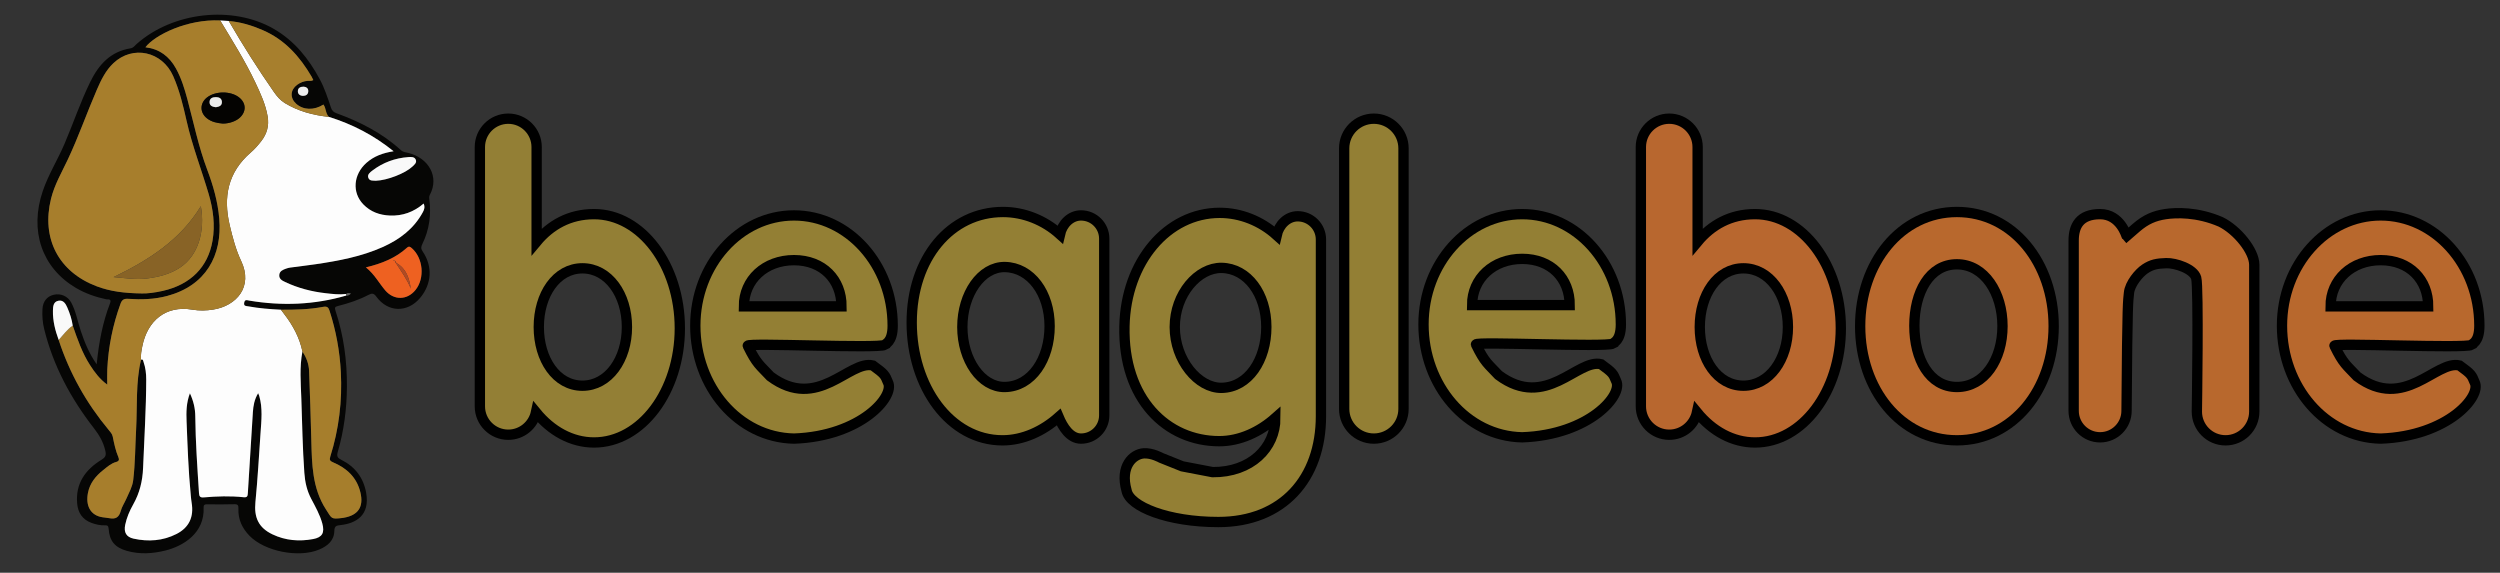 <?xml version="1.0" encoding="utf-8"?>
<!-- Generator: Adobe Illustrator 16.0.2, SVG Export Plug-In . SVG Version: 6.00 Build 0)  -->
<!DOCTYPE svg PUBLIC "-//W3C//DTD SVG 1.1//EN" "http://www.w3.org/Graphics/SVG/1.1/DTD/svg11.dtd">
<svg version="1.1" xmlns="http://www.w3.org/2000/svg" xmlns:xlink="http://www.w3.org/1999/xlink" x="0px" y="0px" width="484.5px"
	 height="111px" viewBox="0 0 484.5 111" enable-background="new 0 0 484.5 111" xml:space="preserve">
<rect x="0" y="0" width="484.5" height="111" fill="#333333" stroke="none"/>
<g id="Background_copy_2_xA0_Image_1_">
</g>
<g id="Layer_2">
	<path fill="#937F35" stroke="#000000" stroke-width="2" stroke-miterlimit="10" d="M115.125,41.5
		c-4.804,0-8.471,2.146-11.125,5.333V28.5c0-3.038-2.462-5.5-5.5-5.5S93,25.462,93,28.5v50.25c0,3.037,2.462,5.5,5.5,5.5
		c2.639,0,4.841-1.859,5.375-4.339c2.961,3.624,6.911,5.839,11.25,5.839c9.182,0,16.625-9.905,16.625-22.125
		C131.75,51.406,124.307,41.5,115.125,41.5z M112.875,74.75c-5.04,0-8.458-5.093-8.458-11.375S107.835,52,112.875,52
		s8.625,5.093,8.625,11.375S117.915,74.75,112.875,74.75z"/>
	<path fill="#937F34" stroke="#000000" stroke-width="2" stroke-miterlimit="10" d="M169.167,70.833
		c-4.583-1.125-10.667,8.959-19.87,2.113c-2.047-2.196-2.63-2.363-4.38-5.946c-0.208-0.613,25.333,0.583,26.583-0.167
		c0.001-0.22,1.5-0.416,1.5-3.708c0-11.805-8.563-21.375-19.125-21.375s-19.125,9.57-19.125,21.375
		c0,11.805,8.333,21.667,19.125,21.875c13.042-0.458,19.625-8.25,18.208-10.917C171.5,72.667,171.458,72.5,169.167,70.833z
		 M144.167,59.375c0-5.178,4.117-8.958,9.708-8.958s9.208,3.781,9.208,8.958H144.167z"/>
	<path fill="#937F34" stroke="#000000" stroke-width="2" stroke-miterlimit="10" d="M209.5,41.75c-2.004,0-3.625,1.625-4.083,3.667
		c-3.043-2.75-6.978-4.333-11.042-4.333c-10.148,0-17.688,8.921-17.688,21.417c0,12.495,7.456,22.834,17.604,22.834
		c4.01,0,7.854-1.815,10.875-4.5C205.972,82.746,207.352,85,209.5,85c2.485,0,4.5-2.015,4.5-4.5V46.25
		C214,43.765,211.985,41.75,209.5,41.75z M194.75,75c-4.556,0.073-8.25-5.205-8.25-11.625c0-6.42,3.694-11.701,8.25-11.625
		c5,0.083,8.667,5.039,8.667,11.459C203.417,69.629,199.917,74.917,194.75,75z"/>
	<path fill="#937F34" stroke="#000000" stroke-width="2" stroke-miterlimit="10" d="M251.5,41.916c-2.004,0-3.625,1.625-4.083,3.667
		c-3.043-2.75-6.978-4.333-11.042-4.333c-10.148,0-18.183,9.467-18.458,21.959c-0.313,14.167,8.227,22.291,18.375,22.291
		c4.011,0,7.854-1.815,10.875-4.5c0,5.804-4.75,10.563-12.167,10.5l-5.875-1.125l-4.073-1.629c0,0-1.766-1.001-3.396-0.889
		c-2.073,0.143-4.656,2.476-3.323,7.226c0.583,3.084,7.981,6.084,17.792,6.084c12.542,0,19.875-8.5,19.875-20.501v-34.25
		C256,43.931,253.985,41.916,251.5,41.916z M236.75,75.166c-4.556,0.073-9.083-5.371-9.083-11.791c0-6.42,4.528-11.535,9.083-11.459
		c5,0.083,8.666,5.039,8.666,11.459C245.416,69.795,241.916,75.083,236.75,75.166z"/>
	<path fill="#937F34" stroke="#000000" stroke-width="2" stroke-miterlimit="10" d="M272,28.75c0-3.176-2.574-5.75-5.75-5.75l0,0
		c-3.176,0-5.75,2.574-5.75,5.75v50.5c0,3.176,2.574,5.75,5.75,5.75l0,0c3.176,0,5.75-2.574,5.75-5.75V28.75z"/>
	<path fill="#937F34" stroke="#000000" stroke-width="2" stroke-miterlimit="10" d="M310.291,70.583
		c-4.582-1.125-10.666,8.959-19.869,2.113c-2.047-2.196-2.631-2.363-4.381-5.946c-0.207-0.613,25.334,0.583,26.584-0.167
		c0.002-0.22,1.5-0.416,1.5-3.708c0-11.805-8.563-21.375-19.125-21.375s-19.125,9.57-19.125,21.375
		c0,11.805,8.334,21.667,19.125,21.875c13.041-0.458,19.625-8.25,18.209-10.917C312.625,72.417,312.584,72.25,310.291,70.583z
		 M285.291,59.125c0-5.178,4.117-8.958,9.709-8.958s9.209,3.781,9.209,8.958H285.291z"/>
	<path fill="#B8672F" stroke="#000000" stroke-width="2" stroke-miterlimit="10" d="M340.125,41.5
		c-4.805,0-8.471,2.146-11.125,5.333V28.5c0-3.038-2.463-5.5-5.5-5.5s-5.5,2.462-5.5,5.5v50.25c0,3.037,2.463,5.5,5.5,5.5
		c2.639,0,4.842-1.859,5.375-4.339c2.961,3.624,6.91,5.839,11.25,5.839c9.182,0,16.625-9.905,16.625-22.125
		C356.75,51.406,349.307,41.5,340.125,41.5z M337.875,74.75c-5.039,0-8.459-5.093-8.459-11.375S332.836,52,337.875,52
		s8.625,5.093,8.625,11.375S342.914,74.75,337.875,74.75z"/>
	<path fill="#B8682D" stroke="#000000" stroke-width="2" stroke-miterlimit="10" d="M379.25,41.083
		c-10.907,0-18.75,9.906-18.75,22.125c0,12.219,7.843,22.125,18.75,22.125S398,75.428,398,63.209
		C398,50.989,390.157,41.083,379.25,41.083z M379.25,75c-5.338,0-8.25-5.432-8.25-11.875s2.912-11.905,8.25-11.905
		c5.339,0,8.833,5.545,8.833,11.989S384.589,75,379.25,75z"/>
	<g>
		<path fill="#B8682D" stroke="#000000" stroke-width="2" stroke-miterlimit="10" d="M430.375,43
			c-4.563-1.969-8.688-1.813-10.75-1.5s-3.75,1-5.625,2.625s-1.875,1.625-1.875,1.625S410.938,41.5,407,41.5
			s-5.125,2.294-5.125,5.125v33c0,2.83,2.295,5.125,5.125,5.125s5.125-2.295,5.125-5.125c0.152-22.187,0.313-21.063,0.469-22.844
			s1.962-3.903,3.094-4.656c1.338-0.891,2.344-1.063,4.125-1.125s5.313,1.094,5.813,2.875s0.125,25.896,0.125,25.896
			c0,3.072,2.49,5.563,5.563,5.563s5.563-2.49,5.563-5.563V51.313C436.875,48.625,433.563,44.563,430.375,43z"/>
	</g>
	<path fill="#B8682D" stroke="#000000" stroke-width="2" stroke-miterlimit="10" d="M476.666,70.833
		c-4.582-1.125-10.666,8.959-19.869,2.113c-2.047-2.196-2.631-2.363-4.381-5.946c-0.207-0.613,25.334,0.583,26.584-0.167
		c0.002-0.22,1.5-0.416,1.5-3.708c0-11.805-8.563-21.375-19.125-21.375s-19.125,9.57-19.125,21.375S450.583,84.792,461.375,85
		c13.041-0.458,19.625-8.25,18.209-10.917C479,72.667,478.959,72.5,476.666,70.833z M451.666,59.375
		c0-5.178,4.117-8.959,9.709-8.959s9.209,3.781,9.209,8.959H451.666z"/>
</g>
<g id="Layer_3">
	<g>
		<path fill-rule="evenodd" clip-rule="evenodd" fill="#060605" d="M18.734,70.608c0.432-4.251,1.155-8.117,2.587-11.811
			c0.375-0.967-0.408-0.725-0.723-0.792c-2.089-0.446-4.078-1.139-5.918-2.229c-6.564-3.885-9.012-11.064-6.385-18.766
			c1.083-3.176,2.879-6.03,4.194-9.105c1.709-3.997,3.089-8.129,5.006-12.038c1.637-3.339,3.922-5.889,7.822-6.503
			c0.52-0.082,0.808-0.524,1.165-0.841c7.021-6.22,18.584-7.518,26.538-2.95c4.017,2.308,6.785,5.751,8.948,9.785
			c0.94,1.751,1.543,3.608,2.157,5.466c0.203,0.617,0.503,0.911,1.071,1.116c4.587,1.664,8.881,3.847,12.515,7.174
			c0.417,0.382,0.938,0.401,1.438,0.527c3.925,0.986,6.012,4.608,4.17,8.088c-0.138,0.262-0.171,0.514-0.126,0.842
			c0.405,3.026,0.011,5.951-1.337,8.705c-0.275,0.562-0.317,0.911,0.062,1.468c1.968,2.893,1.748,6.318-0.5,8.991
			c-2.449,2.915-6.245,2.836-8.479-0.241c-0.494-0.68-0.852-0.702-1.531-0.347c-1.85,0.967-3.827,1.631-5.845,2.135
			c-0.652,0.164-0.759,0.295-0.542,0.951c1.583,4.784,2.247,9.718,2.21,14.743c-0.03,4.267-0.57,8.482-1.77,12.581
			c-0.271,0.93-0.006,1.214,0.734,1.584c2.637,1.322,4.251,3.469,4.765,6.374c0.773,4.372-1.993,5.902-4.89,6.239
			c-0.815,0.094-1.255,0.104-1.281,1.168c-0.044,1.853-1.312,2.899-2.937,3.582c-3.944,1.658-10.532,0.381-13.494-2.664
			c-1.406-1.446-2.238-3.163-2.154-5.224c0.026-0.646-0.076-0.925-0.824-0.897c-1.72,0.063-3.444,0.028-5.167,0.018
			c-0.46-0.004-0.78,0.023-0.754,0.645c0.204,4.929-3.92,7.452-7.46,8.322c-2.455,0.604-4.941,0.759-7.423,0.052
			c-2.307-0.659-3.363-1.89-3.525-4.289c-0.039-0.574-0.241-0.678-0.736-0.659c-0.905,0.034-1.779-0.172-2.622-0.486
			c-1.722-0.643-2.584-1.948-2.742-3.729c-0.342-3.881,1.571-6.564,4.709-8.487c0.824-0.504,0.952-0.889,0.736-1.81
			c-0.384-1.642-1.161-2.976-2.188-4.297c-4.477-5.759-7.887-12.075-9.645-19.214c-0.317-1.286-0.41-2.58-0.337-3.888
			c0.083-1.479,0.874-2.458,2.171-2.768c1.368-0.325,2.739,0.26,3.417,1.532c0.916,1.721,1.225,3.652,1.839,5.478
			C16.385,66.314,17.232,68.434,18.734,70.608z M11.37,65.883c2.105,6.433,5.353,12.231,9.683,17.428
			c0.337,0.404,0.688,0.778,0.798,1.321c0.272,1.35,0.546,2.701,1.093,3.975c0.209,0.487,0.104,0.779-0.418,0.918
			c-1.002,0.268-1.754,0.964-2.53,1.58c-1.453,1.152-2.596,2.54-2.956,4.446c-0.45,2.384,0.431,4.122,2.411,4.612
			c0.577,0.143,1.186,0.149,1.771,0.266c1.185,0.234,1.85-0.18,2.176-1.391c0.229-0.852,0.758-1.619,1.115-2.441
			c0.505-1.158,1.15-2.253,1.305-3.557c0.39-3.272,0.387-6.563,0.564-9.844c0.244-4.503-0.1-9.044,0.95-13.489
			c0.403-0.133,0.398,0.184,0.482,0.424c0.389,1.107,0.527,2.256,0.525,3.419c-0.01,5.723-0.387,11.435-0.608,17.15
			c-0.097,2.506-0.667,4.854-1.914,7.059c-0.695,1.23-1.261,2.545-1.552,3.949c-0.301,1.452,0.194,2.371,1.643,2.687
			c2.854,0.623,5.671,0.428,8.302-0.912c2.449-1.247,3.391-3.324,2.931-6.047c-0.081-0.479-0.123-0.965-0.169-1.448
			c-0.467-4.766-0.621-9.551-0.813-14.331c-0.071-1.757-0.063-3.566,0.646-5.439c0.699,1.518,1.026,2.95,1.041,4.433
			c0.046,4.976,0.4,9.935,0.719,14.897c0.042,0.661,0.212,0.911,0.922,0.851c2.572-0.227,5.154-0.307,7.727-0.033
			c0.715,0.075,0.786-0.229,0.819-0.799c0.312-5.222,0.646-10.441,0.974-15.663c0.079-1.254,0.285-2.47,1.023-3.703
			c0.111,0.277,0.173,0.402,0.211,0.533c0.687,2.354,0.421,4.746,0.256,7.131c-0.309,4.475-0.558,8.957-0.994,13.422
			c-0.292,2.992,0.583,4.974,3.299,6.271c2.508,1.199,5.17,1.421,7.882,0.912c1.777-0.332,2.265-1.225,1.781-3.005
			c-0.466-1.709-1.333-3.24-2.148-4.787c-0.839-1.59-1.209-3.257-1.336-5.041c-0.343-4.813-0.418-9.637-0.585-14.456
			c-0.104-3.019-0.37-6.057,0.214-9.065c0.75,1.146,1.238,2.403,1.291,3.766c0.174,4.484,0.313,8.971,0.431,13.456
			c0.122,4.642,0.171,9.255,2.843,13.396c1.155,1.791,0.96,1.915,3.116,1.658c0.112-0.012,0.222-0.031,0.333-0.051
			c2.803-0.489,3.888-2.112,3.225-4.902c-0.689-2.9-2.63-4.711-5.28-5.831c-0.594-0.251-0.77-0.453-0.559-1.121
			c1.681-5.328,2.336-10.787,2.046-16.373c-0.21-4.059-0.936-8.009-2.185-11.873c-0.217-0.67-0.462-0.921-1.264-0.769
			c-2.689,0.51-5.424,0.57-8.158,0.552c-2.124-0.111-4.242-0.266-6.337-0.655c-0.431-0.079-0.927-0.005-0.78-0.734
			c0.135-0.671,0.572-0.443,0.947-0.381c6.346,1.064,12.624,0.833,18.821-0.974c0.362,0.036,0.642-0.102,0.897-0.404
			c-0.339-0.045-0.634-0.174-0.884,0.095c-1.35,0.172-2.692,0.001-4.025-0.149c-2.724-0.308-5.355-0.998-7.841-2.172
			c-0.572-0.269-1.198-0.602-1.121-1.377c0.074-0.748,0.708-0.997,1.319-1.212c0.245-0.085,0.5-0.163,0.755-0.197
			c1.666-0.226,3.337-0.413,5-0.659c4.438-0.657,8.837-1.476,12.973-3.326c3.29-1.472,6.043-3.545,7.794-6.789
			c0.279-0.516,0.409-0.992,0.139-1.641c-1.938,1.657-4.107,2.428-6.555,2.323c-1.969-0.083-3.728-0.707-5.134-2.158
			c-2.216-2.288-1.952-5.782,0.594-8.049c1.455-1.294,3.2-1.926,5.276-2.251c-3.865-3.121-8.008-5.25-12.538-6.657
			c-0.679-0.649-0.527-1.678-1.066-2.395c-1.828,1.159-3.919,1.086-5.298-0.167c-1.212-1.103-1.134-2.678,0.192-3.65
			c0.615-0.45,1.299-0.724,2.073-0.776c0.343-0.022,0.722,0.093,1.065-0.157c-0.121-0.246-0.206-0.454-0.318-0.645
			c-2.297-3.901-5.146-7.145-9.461-9.02c-2.154-0.936-4.293-1.576-6.598-1.78c-0.557-0.035-1.113-0.07-1.67-0.104
			c-6.397-0.292-12.669,2.819-14.487,5.199c2.708,0.318,4.622,1.752,5.922,4.111c1.039,1.886,1.662,3.917,2.214,5.976
			c1.218,4.545,2.155,9.169,3.822,13.586c1.166,3.088,2.074,6.238,2.353,9.544c0.604,7.152-2.6,12.972-10.093,14.976
			c-2.499,0.667-5.027,0.733-7.57,0.559c-0.829-0.057-1.2,0.205-1.473,0.951c-1.498,4.106-2.354,8.338-2.563,12.699
			c-0.047,0.989-0.007,1.982-0.007,2.975c-1.479-1.074-2.438-2.393-3.327-3.767c-1.537-2.375-2.443-5.024-3.361-7.67
			c-0.178-1.218-0.56-2.38-1.049-3.504c-0.318-0.733-0.764-1.49-1.702-1.319c-1.032,0.188-1.071,1.131-1.087,1.952
			C10.219,62.19,10.697,64.058,11.37,65.883z M27.505,56.872c0.97,0.034,2.525-0.151,4.063-0.502
			c5.37-1.226,8.739-4.597,9.619-9.705c0.531-3.082,0.126-6.122-0.748-9.082c-1.397-4.726-3.187-9.332-4.276-14.153
			c-0.667-2.951-1.365-5.903-2.6-8.685c-2.132-4.803-7.834-6.049-11.592-2.499c-1.488,1.407-2.378,3.246-3.187,5.108
			c-1.951,4.489-3.55,9.123-5.643,13.554c-1.178,2.496-2.583,4.884-3.256,7.609c-1.901,7.692,1.461,14.185,8.872,16.975
			C21.377,56.479,24.111,56.828,27.505,56.872z M70.911,51.818c1.671,1.341,2.533,3.031,3.738,4.447
			c1.684,1.979,4.268,1.941,5.887-0.082c1.825-2.282,1.474-6.158-0.717-8.079c-0.317-0.278-0.556-0.447-0.944-0.096
			C76.68,49.989,74.034,51.068,70.911,51.818z M72.834,35.028c2.181-0.064,5.687-1.424,7.067-2.725
			c0.401-0.379,0.953-0.779,0.65-1.406c-0.261-0.54-0.913-0.487-1.411-0.452c-2.587,0.182-4.936,1.053-7,2.629
			c-0.431,0.33-0.987,0.746-0.762,1.375C71.629,35.149,72.356,34.973,72.834,35.028z M58.88,16.793
			c-0.683-0.009-1.138,0.246-1.158,0.857c-0.021,0.621,0.455,0.925,1.021,0.927c0.504,0.001,0.953-0.238,1-0.822
			C59.795,17.103,59.373,16.853,58.88,16.793z"/>
		<path fill-rule="evenodd" clip-rule="evenodd" fill="#FDFDFD" d="M63.747,22.656c4.53,1.407,8.673,3.536,12.538,6.657
			c-2.076,0.325-3.821,0.957-5.276,2.251c-2.546,2.268-2.81,5.762-0.594,8.049c1.406,1.451,3.166,2.074,5.134,2.158
			c2.448,0.104,4.617-0.667,6.555-2.323c0.271,0.649,0.14,1.125-0.139,1.641c-1.75,3.243-4.504,5.317-7.794,6.789
			c-4.136,1.85-8.535,2.669-12.973,3.326c-1.663,0.247-3.334,0.434-5,0.659c-0.256,0.035-0.51,0.112-0.755,0.197
			c-0.611,0.215-1.245,0.464-1.319,1.212c-0.077,0.775,0.549,1.108,1.121,1.377c2.486,1.174,5.118,1.864,7.841,2.172
			c1.333,0.15,2.676,0.321,4.025,0.149c-0.004,0.104-0.009,0.206-0.013,0.31c-6.197,1.807-12.475,2.038-18.821,0.974
			c-0.375-0.062-0.812-0.29-0.947,0.381c-0.147,0.729,0.349,0.655,0.78,0.734c2.095,0.389,4.214,0.543,6.338,0.655
			c0.222,0.299,0.438,0.6,0.666,0.894c1.662,2.158,2.929,4.509,3.495,7.198c-0.584,3.009-0.318,6.047-0.214,9.065
			c0.167,4.819,0.242,9.643,0.585,14.456c0.127,1.784,0.497,3.451,1.336,5.041c0.815,1.547,1.682,3.078,2.148,4.787
			c0.484,1.78-0.004,2.673-1.781,3.005c-2.712,0.509-5.375,0.287-7.882-0.912c-2.715-1.298-3.591-3.279-3.299-6.271
			c0.436-4.465,0.685-8.947,0.994-13.422c0.165-2.385,0.43-4.776-0.256-7.131c-0.038-0.131-0.1-0.256-0.211-0.533
			c-0.738,1.233-0.944,2.449-1.023,3.703c-0.328,5.222-0.662,10.441-0.974,15.663c-0.033,0.57-0.104,0.874-0.819,0.799
			c-2.573-0.273-5.155-0.193-7.727,0.033c-0.71,0.061-0.88-0.189-0.922-0.851c-0.319-4.963-0.673-9.922-0.719-14.897
			c-0.014-1.482-0.341-2.915-1.041-4.433c-0.709,1.873-0.717,3.683-0.646,5.439c0.192,4.78,0.346,9.565,0.813,14.331
			c0.047,0.483,0.088,0.97,0.169,1.448c0.459,2.723-0.482,4.8-2.931,6.047c-2.63,1.34-5.448,1.535-8.302,0.912
			c-1.449-0.315-1.944-1.234-1.643-2.687c0.291-1.404,0.857-2.719,1.552-3.949c1.247-2.204,1.816-4.553,1.914-7.059
			c0.222-5.716,0.598-11.428,0.608-17.15c0.002-1.163-0.136-2.312-0.525-3.419c-0.084-0.24-0.079-0.557-0.482-0.424
			c-0.086-0.907,0.083-1.795,0.263-2.67c0.979-4.779,4.438-7.927,9.711-7.021c1.342,0.231,2.676,0.192,4.018-0.021
			c4.487-0.712,7.779-4.41,5.424-9.388c-1.037-2.19-1.657-4.556-2.22-6.928c-1.308-5.501-0.364-10.309,4.092-14.142
			c0.76-0.654,1.431-1.432,2.045-2.229c1.072-1.389,1.511-2.962,1.207-4.738c-0.403-2.355-1.396-4.487-2.403-6.614
			c-1.973-4.164-4.428-8.056-6.802-11.993c0.557,0.034,1.113,0.069,1.67,0.104c2.738,4.705,5.64,9.304,8.756,13.768
			c0.582,0.835,1.231,1.604,2.104,2.138C57.82,21.576,60.718,22.327,63.747,22.656z"/>
		<path fill-rule="evenodd" clip-rule="evenodd" fill="#A77E2C" d="M27.505,56.872c-3.394-0.043-6.128-0.393-8.748-1.379
			c-7.411-2.79-10.773-9.283-8.872-16.975c0.673-2.725,2.078-5.113,3.256-7.609c2.093-4.431,3.692-9.065,5.643-13.554
			c0.809-1.862,1.698-3.701,3.187-5.108c3.758-3.551,9.46-2.305,11.592,2.499c1.235,2.781,1.933,5.734,2.6,8.685
			c1.089,4.821,2.879,9.428,4.276,14.153c0.874,2.96,1.279,6,0.748,9.082c-0.88,5.108-4.25,8.479-9.619,9.705
			C30.031,56.721,28.475,56.906,27.505,56.872z M38.926,39.961c-4.011,6.595-10.183,10.488-16.915,13.74
			c2.227,0.185,4.352,0.556,6.561,0.262c2.265-0.302,4.389-0.84,6.292-2.092C38.414,49.534,39.782,44.816,38.926,39.961z"/>
		<path fill-rule="evenodd" clip-rule="evenodd" fill="#A77E2C" d="M42.666,3.962c2.375,3.937,4.83,7.83,6.802,11.993
			c1.008,2.127,2,4.259,2.403,6.614c0.305,1.775-0.134,3.349-1.207,4.738c-0.614,0.797-1.286,1.575-2.045,2.229
			c-4.456,3.833-5.399,8.64-4.092,14.142c0.563,2.372,1.183,4.737,2.22,6.928c2.354,4.978-0.938,8.676-5.424,9.388
			c-1.342,0.213-2.676,0.252-4.018,0.021c-5.272-0.906-8.731,2.242-9.711,7.021c-0.18,0.875-0.35,1.763-0.263,2.67
			c-1.05,4.445-0.707,8.986-0.95,13.489c-0.177,3.281-0.174,6.571-0.564,9.844c-0.155,1.304-0.8,2.398-1.305,3.557
			c-0.357,0.822-0.886,1.59-1.115,2.441c-0.326,1.211-0.991,1.625-2.176,1.391c-0.584-0.116-1.193-0.123-1.771-0.266
			c-1.98-0.49-2.861-2.229-2.411-4.612c0.36-1.906,1.503-3.294,2.956-4.446c0.776-0.616,1.528-1.313,2.53-1.58
			c0.522-0.139,0.628-0.431,0.418-0.918c-0.547-1.273-0.821-2.625-1.093-3.975c-0.109-0.543-0.461-0.917-0.798-1.321
			c-4.33-5.196-7.578-10.995-9.683-17.429c0.877-0.958,1.63-2.037,2.726-2.78c0.918,2.646,1.825,5.295,3.361,7.67
			c0.89,1.374,1.848,2.692,3.327,3.767c0-0.992-0.041-1.985,0.007-2.975c0.209-4.36,1.065-8.593,2.563-12.699
			c0.272-0.747,0.644-1.008,1.473-0.951c2.543,0.174,5.072,0.109,7.57-0.559c7.493-2.004,10.697-7.824,10.093-14.976
			c-0.279-3.306-1.187-6.456-2.353-9.544c-1.667-4.417-2.604-9.041-3.822-13.586c-0.552-2.058-1.175-4.09-2.214-5.976
			c-1.301-2.359-3.215-3.793-5.922-4.111C29.997,6.781,36.269,3.671,42.666,3.962z M43.164,23.945
			c1.233,0.016,2.561-0.444,3.319-1.148c1.302-1.209,1.227-2.853-0.177-3.941c-1.63-1.261-4.601-1.235-6.211,0.054
			c-1.396,1.117-1.383,2.928,0.027,4.03C41.014,23.639,42.07,23.848,43.164,23.945z"/>
		<path fill-rule="evenodd" clip-rule="evenodd" fill="#A67E2C" d="M58.61,68.114c-0.566-2.689-1.833-5.04-3.495-7.198
			c-0.227-0.294-0.444-0.595-0.666-0.894c2.733,0.019,5.468-0.042,8.157-0.552c0.802-0.152,1.047,0.099,1.264,0.769
			c1.25,3.864,1.975,7.814,2.185,11.873c0.29,5.586-0.365,11.045-2.046,16.373c-0.211,0.668-0.035,0.87,0.559,1.121
			c2.65,1.12,4.591,2.931,5.28,5.831c0.663,2.79-0.422,4.413-3.225,4.902c-0.11,0.02-0.221,0.039-0.333,0.051
			c-2.155,0.257-1.96,0.133-3.116-1.658c-2.672-4.142-2.721-8.755-2.843-13.396c-0.118-4.485-0.257-8.972-0.431-13.456
			C59.848,70.518,59.36,69.26,58.61,68.114z"/>
		<path fill-rule="evenodd" clip-rule="evenodd" fill="#A77F2D" d="M63.747,22.656c-3.028-0.329-5.926-1.08-8.551-2.684
			c-0.873-0.534-1.521-1.303-2.104-2.138c-3.116-4.463-6.018-9.063-8.756-13.768c2.305,0.204,4.444,0.844,6.598,1.78
			c4.314,1.875,7.164,5.118,9.461,9.02c0.112,0.191,0.197,0.399,0.318,0.645c-0.343,0.25-0.723,0.135-1.065,0.157
			c-0.774,0.052-1.458,0.326-2.073,0.776c-1.326,0.972-1.404,2.547-0.192,3.65c1.379,1.253,3.47,1.326,5.298,0.167
			C63.22,20.978,63.067,22.007,63.747,22.656z"/>
		<path fill-rule="evenodd" clip-rule="evenodd" fill="#EE6121" d="M70.911,51.818c3.124-0.75,5.77-1.83,7.963-3.81
			c0.388-0.351,0.627-0.182,0.944,0.096c2.191,1.921,2.542,5.797,0.717,8.079c-1.619,2.023-4.203,2.061-5.887,0.082
			C73.444,54.85,72.582,53.16,70.911,51.818z M76.537,50.543c-0.014,0.191,0.039,0.353,0.207,0.462
			c1.03,1.608,2.167,3.152,2.876,4.948c-0.311-2.021-0.862-3.906-2.823-4.993c-0.019-0.18-0.072-0.341-0.253-0.422
			c-0.081-0.058-0.161-0.114-0.242-0.17c-0.019,0.029-0.038,0.057-0.057,0.086C76.342,50.484,76.439,50.513,76.537,50.543z"/>
		<path fill-rule="evenodd" clip-rule="evenodd" fill="#F9F9F9" d="M72.834,35.028c-0.478-0.055-1.205,0.121-1.456-0.578
			c-0.225-0.629,0.332-1.046,0.762-1.375c2.064-1.576,4.413-2.447,7-2.629c0.498-0.035,1.15-0.088,1.411,0.452
			c0.303,0.627-0.249,1.027-0.65,1.406C78.521,33.604,75.015,34.964,72.834,35.028z"/>
		<path fill-rule="evenodd" clip-rule="evenodd" fill="#F9F9F9" d="M14.096,63.102c-1.096,0.743-1.849,1.822-2.726,2.78
			c-0.673-1.824-1.151-3.691-1.113-5.651c0.016-0.82,0.055-1.763,1.087-1.952c0.938-0.171,1.384,0.586,1.702,1.319
			C13.536,60.721,13.918,61.883,14.096,63.102z"/>
		<path fill-rule="evenodd" clip-rule="evenodd" fill="#EEEEEE" d="M58.88,16.793c0.493,0.06,0.915,0.31,0.863,0.962
			c-0.046,0.583-0.496,0.823-1,0.822c-0.566-0.002-1.042-0.306-1.021-0.927C57.743,17.039,58.197,16.784,58.88,16.793z"/>
		<path fill-rule="evenodd" clip-rule="evenodd" fill="#5E5E5E" d="M67.099,57.279c0.004-0.104,0.009-0.206,0.013-0.31
			c0.25-0.269,0.544-0.14,0.884-0.095C67.741,57.177,67.461,57.314,67.099,57.279z"/>
		<path fill-rule="evenodd" clip-rule="evenodd" fill="#886326" d="M38.926,39.961c0.856,4.855-0.512,9.573-4.063,11.91
			c-1.903,1.252-4.026,1.791-6.292,2.092c-2.209,0.294-4.334-0.078-6.561-0.262C28.743,50.449,34.915,46.556,38.926,39.961z"/>
		<path fill-rule="evenodd" clip-rule="evenodd" fill="#040301" d="M43.163,23.947c-1.093-0.099-2.149-0.308-3.042-1.007
			c-1.411-1.103-1.423-2.913-0.027-4.03c1.611-1.289,4.581-1.314,6.211-0.054c1.404,1.088,1.479,2.731,0.177,3.941
			C45.724,23.501,44.397,23.961,43.163,23.947z M41.835,20.784c0.616-0.096,1.209-0.28,1.173-1.045
			c-0.031-0.674-0.546-0.918-1.16-0.922c-0.65-0.004-1.226,0.224-1.239,0.96C40.597,20.525,41.204,20.706,41.835,20.784z"/>
		<path fill-rule="evenodd" clip-rule="evenodd" fill="#B04A23" d="M76.798,50.959c1.96,1.088,2.511,2.973,2.822,4.994
			c-0.708-1.795-1.846-3.34-2.875-4.948L76.798,50.959z"/>
		<path fill-rule="evenodd" clip-rule="evenodd" fill="#B04A23" d="M76.537,50.543c-0.097-0.03-0.195-0.059-0.292-0.088
			c0.02-0.029,0.039-0.057,0.057-0.086c0.081,0.056,0.162,0.112,0.242,0.17L76.537,50.543z"/>
		<path fill-rule="evenodd" clip-rule="evenodd" fill="#B04A23" d="M76.543,50.539c0.182,0.081,0.235,0.242,0.254,0.422
			c0-0.001-0.053,0.045-0.053,0.045c-0.168-0.11-0.221-0.271-0.208-0.462L76.543,50.539z"/>
		<path fill-rule="evenodd" clip-rule="evenodd" fill="#EBEBEB" d="M41.835,20.784c-0.631-0.078-1.238-0.258-1.226-1.007
			c0.013-0.737,0.588-0.964,1.239-0.96c0.614,0.003,1.129,0.248,1.16,0.922C43.045,20.504,42.451,20.688,41.835,20.784z"/>
	</g>
</g>
</svg>
